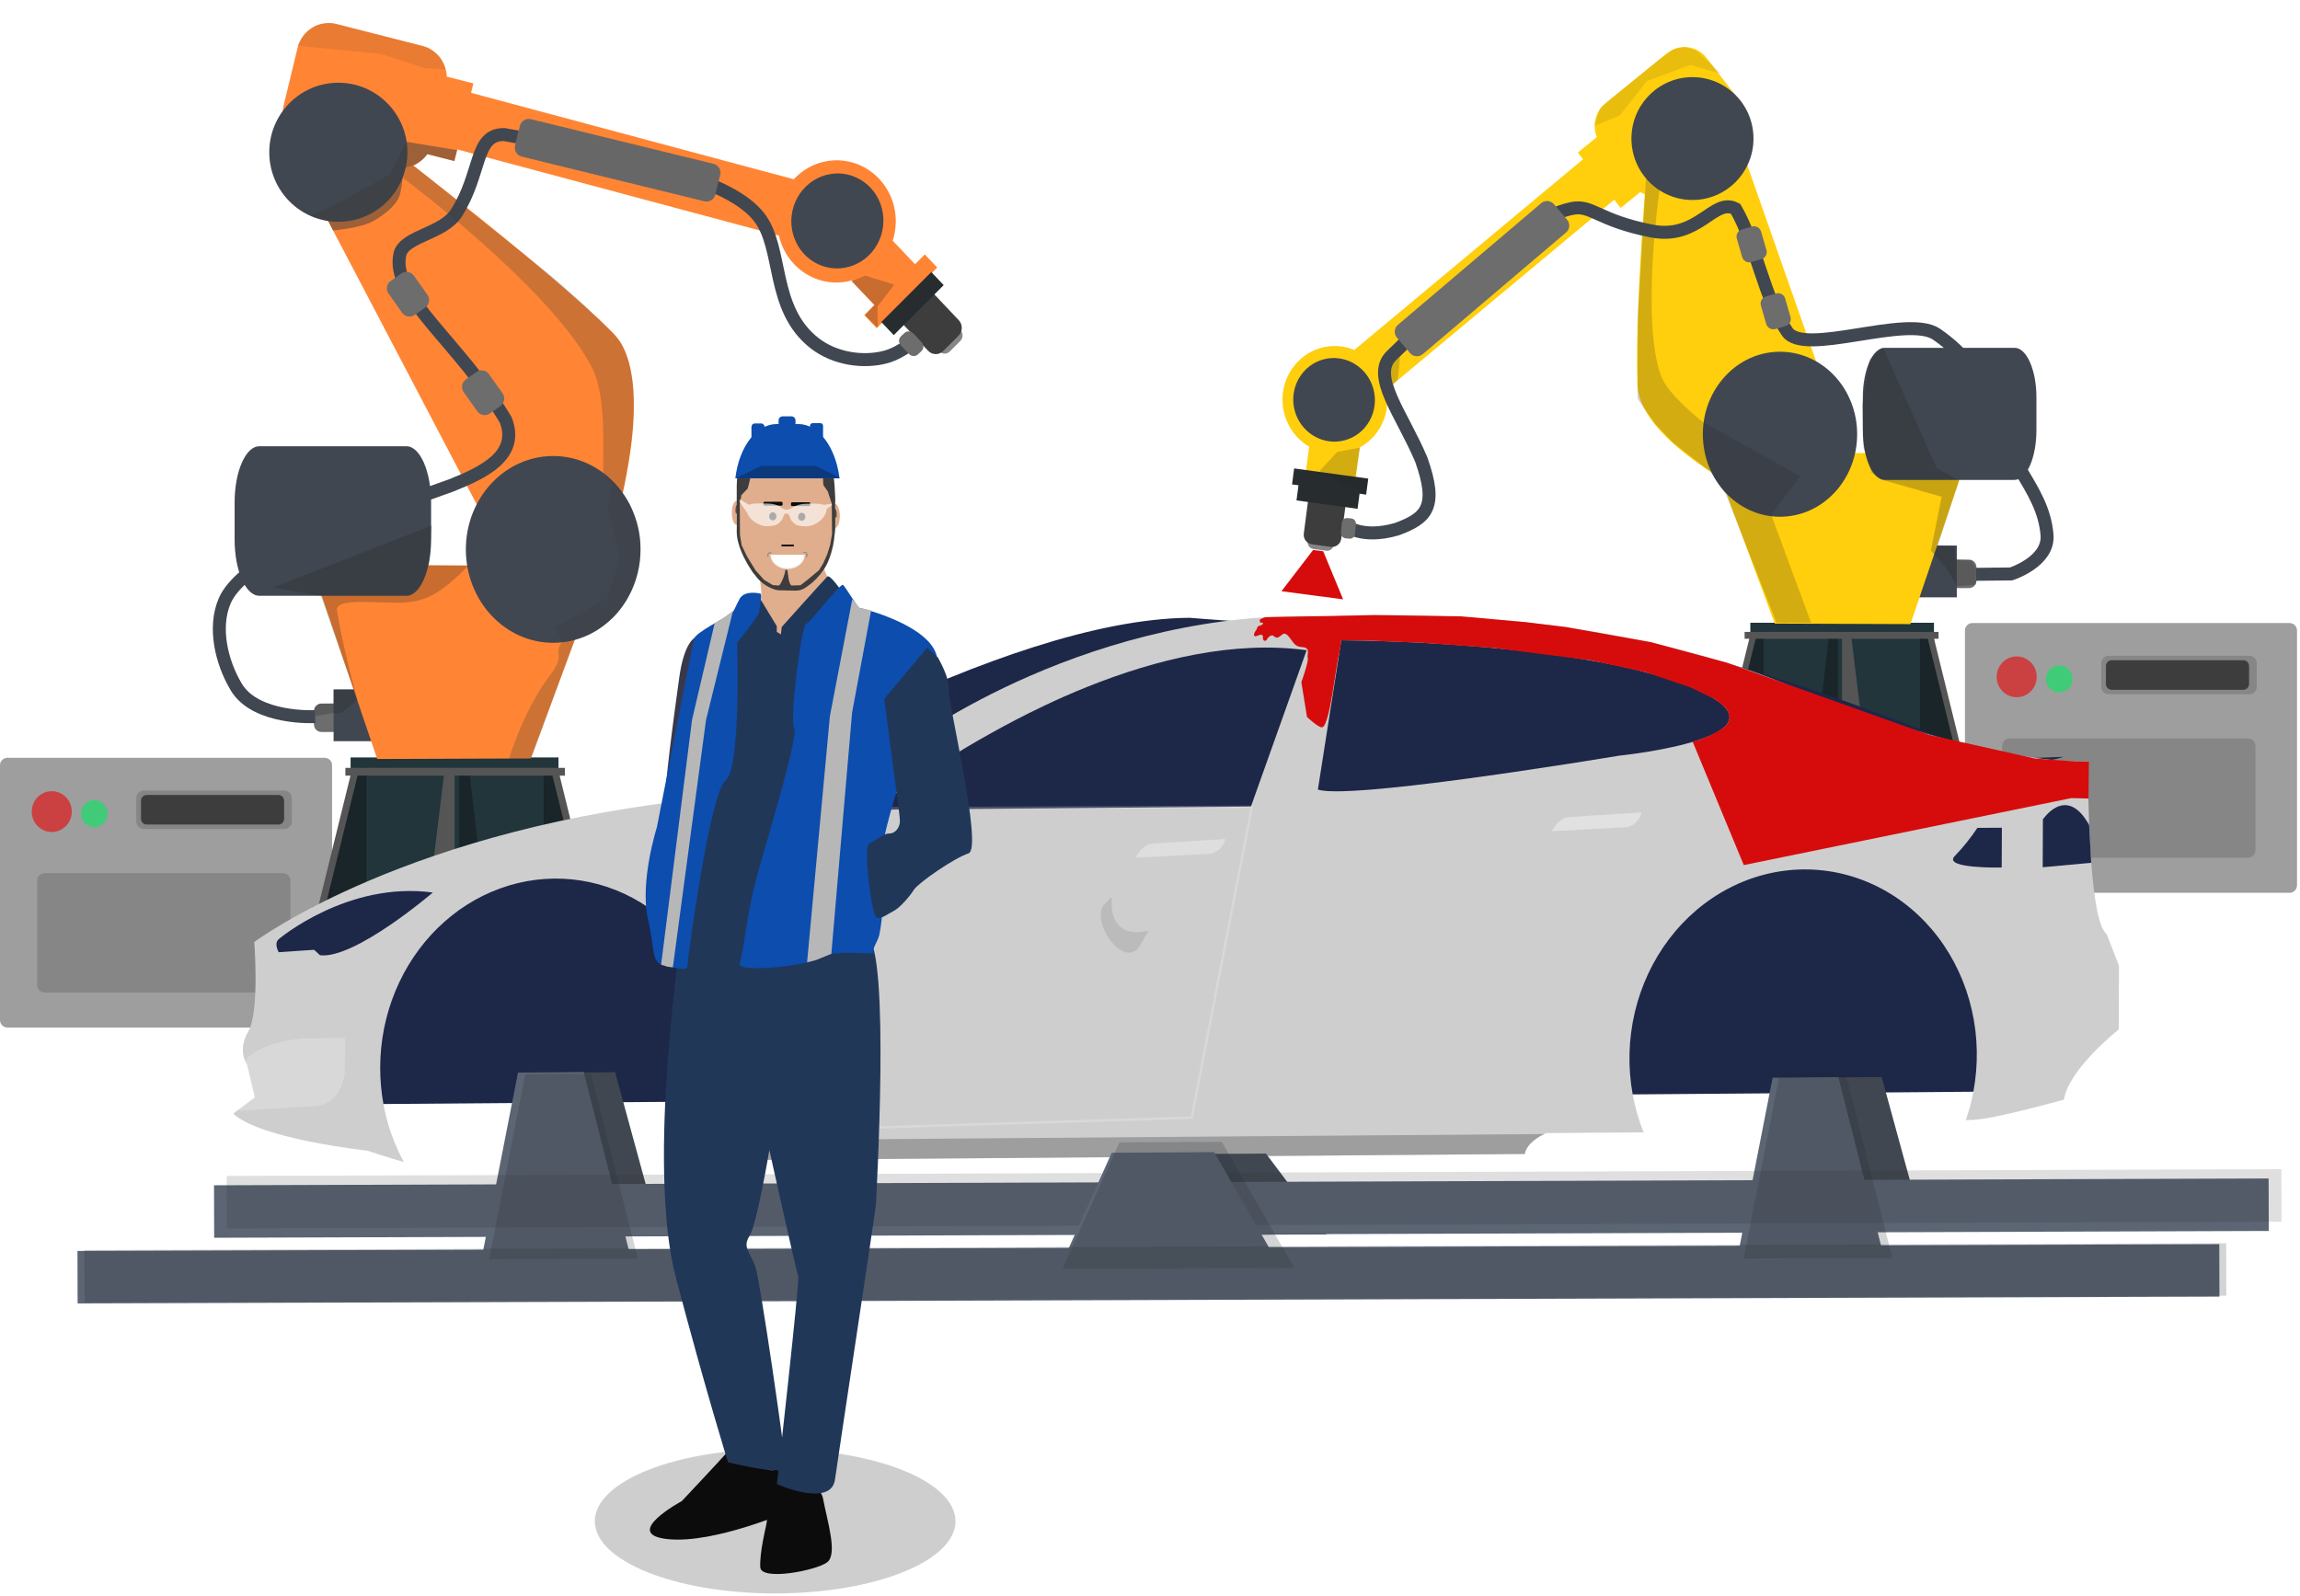 <svg width="670" height="465" viewBox="0 0 670 465" fill="none" xmlns="http://www.w3.org/2000/svg">
<g opacity="0.95" clip-path="url(#clip0)">
<path d="M98.066 204.958H93.634C92.434 204.958 91.461 205.931 91.461 207.131V211.076C91.461 212.276 92.434 213.249 93.634 213.249H98.066C99.266 213.249 100.239 212.276 100.239 211.076V207.131C100.239 205.931 99.266 204.958 98.066 204.958Z" fill="#666666"/>
<path d="M569.138 163.048H573.571C574.771 163.048 575.744 164.021 575.744 165.221V169.166C575.744 170.366 574.771 171.339 573.571 171.339H569.138C567.938 171.339 566.965 170.366 566.965 169.166V165.221C566.965 164.021 567.938 163.048 569.138 163.048Z" fill="#666666"/>
<path d="M557.811 158.945H570.028V174.03H557.811V158.945Z" fill="#373E48"/>
<path d="M666.957 181.516H574.569C573.368 181.516 572.396 182.488 572.396 183.689V257.937C572.396 259.138 573.368 260.11 574.569 260.11H666.957C668.157 260.11 669.13 259.138 669.13 257.937V183.689C669.13 182.488 668.157 181.516 666.957 181.516Z" fill="#999999"/>
<path d="M654.838 215.131H585.397C584.197 215.131 583.224 216.104 583.224 217.304V247.726C583.224 248.926 584.197 249.899 585.397 249.899H654.838C656.038 249.899 657.011 248.926 657.011 247.726V217.304C657.011 216.104 656.038 215.131 654.838 215.131Z" fill="#808080"/>
<path d="M587.472 203.135C590.69 203.135 593.3 200.474 593.3 197.191C593.3 193.908 590.69 191.246 587.472 191.246C584.253 191.246 581.643 193.908 581.643 197.191C581.643 200.474 584.253 203.135 587.472 203.135Z" fill="#C83737"/>
<path d="M655.236 191.055H614.272C613.072 191.055 612.099 192.028 612.099 193.228V200.085C612.099 201.285 613.072 202.258 614.272 202.258H655.236C656.436 202.258 657.409 201.285 657.409 200.085V193.228C657.409 192.028 656.436 191.055 655.236 191.055Z" fill="#808080"/>
<path d="M599.853 201.753C601.994 201.753 603.728 199.983 603.728 197.8C603.728 195.617 601.994 193.847 599.853 193.847C597.712 193.847 595.977 195.617 595.977 197.8C595.977 199.983 597.712 201.753 599.853 201.753Z" fill="#37C871"/>
<path d="M653.486 192.347H615.143C614.22 192.347 613.472 193.095 613.472 194.018V199.292C613.472 200.215 614.22 200.963 615.143 200.963H653.486C654.409 200.963 655.157 200.215 655.157 199.292V194.018C655.157 193.095 654.409 192.347 653.486 192.347Z" fill="#333333"/>
<path d="M94.561 220.774H2.173C0.973 220.774 0 221.747 0 222.947V297.196C0 298.396 0.973 299.369 2.173 299.369H94.561C95.761 299.369 96.734 298.396 96.734 297.196V222.947C96.734 221.747 95.761 220.774 94.561 220.774Z" fill="#999999"/>
<path d="M109.392 200.855H97.176V215.94H109.392V200.855Z" fill="#373E48"/>
<path d="M82.443 254.389H13.001C11.801 254.389 10.828 255.362 10.828 256.562V286.984C10.828 288.184 11.801 289.157 13.001 289.157H82.443C83.643 289.157 84.616 288.184 84.616 286.984V256.562C84.616 255.362 83.643 254.389 82.443 254.389Z" fill="#808080"/>
<path d="M380.955 157.798L381.048 157.076C381.183 156.036 382.134 155.308 383.173 155.45L386.929 155.963C387.968 156.105 388.701 157.063 388.566 158.103L388.472 158.825C388.338 159.865 387.387 160.593 386.348 160.451L382.591 159.938C381.553 159.796 380.82 158.838 380.955 157.798Z" fill="#808080"/>
<path d="M379.802 155.477L381.075 145.645C381.27 144.138 382.649 143.083 384.155 143.288L389.602 144.033C391.108 144.238 392.171 145.627 391.976 147.134L390.703 156.966C390.507 158.474 389.128 159.529 387.622 159.323L382.175 158.579C380.669 158.373 379.607 156.984 379.802 155.477Z" fill="#333333"/>
<path opacity="0.95" d="M509.875 181.429V186.984L501.114 221.274L509.833 221.068V222.308L563.375 222.531V221.31L570.563 221.296L563.375 192.12V181.429L509.875 181.429Z" fill="#0B2228"/>
<path opacity="0.4" d="M535.402 185.341V221.117H528.62L532.76 185.291L535.402 185.341Z" fill="black"/>
<path opacity="0.4" d="M560.985 184.165H559.403V221.786H570.955L560.985 184.165Z" fill="black" stroke="black" stroke-width="0.149"/>
<path opacity="0.4" d="M512.005 184.736H513.586V222.632H502.034L512.005 184.736Z" fill="black" stroke="black" stroke-width="0.149"/>
<path d="M508.211 184.102V186.105H509.573L501.255 219.906H499.8V222.663H573.22V219.906H571.72L563.401 186.105H564.713V184.102H508.211ZM511.393 186.105H536.598V219.906H503.075L511.393 186.105ZM539.363 186.105H561.581L569.9 219.906H543.494L539.363 186.105Z" fill="#4D4D4D"/>
<path d="M498.541 131.992H573.45L556.517 181.826L517.005 181.681L498.541 131.992Z" fill="#FFCC00"/>
<path d="M586.866 101.333H549.004C545.496 101.333 542.652 107.804 542.652 115.787V125.361C542.652 133.344 545.496 139.816 549.004 139.816H586.866C590.374 139.816 593.218 133.344 593.218 125.361V115.787C593.218 107.804 590.374 101.333 586.866 101.333Z" fill="#373E48"/>
<path d="M499.46 20.947L481.29 29.918C481.29 29.918 476.004 86.815 476.984 112.138C477.642 129.077 512.098 145.283 512.098 145.283L547.537 157.977L499.46 20.947Z" fill="#FFCC00"/>
<path d="M518.521 150.551C530.934 150.551 540.996 139.789 540.996 126.512C540.996 113.236 530.934 102.474 518.521 102.474C506.108 102.474 496.046 113.236 496.046 126.512C496.046 139.789 506.108 150.551 518.521 150.551Z" fill="#373E48"/>
<path d="M380.447 137.125L381.583 128.411L396.088 130.405L394.952 139.12L380.447 137.125Z" fill="#FFCC00"/>
<path d="M376.38 141.132L376.987 136.472L398.569 139.44L397.962 144.099L376.38 141.132Z" fill="#1C2224"/>
<path d="M377.678 145.792L378.285 141.132L396.079 143.578L395.471 148.238L377.678 145.792Z" fill="#1C2224"/>
<path d="M379.213 104.295C381.322 102.537 383.853 101.392 386.545 100.981C389.236 100.57 391.989 100.906 394.519 101.956L462.638 45.158L471.853 56.818L403.843 113.525C404.385 116.324 404.176 119.218 403.239 121.896C402.301 124.574 400.671 126.936 398.523 128.727C396.969 130.022 395.181 130.989 393.26 131.572C391.34 132.155 389.325 132.342 387.33 132.124C385.335 131.906 383.399 131.286 381.633 130.299C379.867 129.313 378.305 127.98 377.037 126.375C375.769 124.771 374.82 122.928 374.243 120.95C373.666 118.972 373.472 116.899 373.674 114.848C373.876 112.798 374.47 110.811 375.42 109C376.37 107.189 377.659 105.591 379.213 104.295Z" fill="#FFCC00"/>
<path d="M398.309 123.634C402.119 118.187 400.871 110.571 395.522 106.625C390.173 102.678 382.748 103.895 378.938 109.343C375.128 114.79 376.375 122.406 381.724 126.352C387.073 130.299 394.499 129.082 398.309 123.634Z" fill="#373E48"/>
<path d="M485.556 15.538C489.148 12.617 494.329 13.236 497.172 16.925L506.327 28.802C509.17 32.491 508.568 37.812 504.977 40.732L487.102 55.267C484.347 57.507 480.659 57.662 477.806 55.95L472.093 60.595L459.638 44.436L465.158 39.946C463.788 36.533 464.714 32.484 467.681 30.072L485.556 15.538Z" fill="#FFCC00"/>
<path d="M493.024 58.264C502.842 58.264 510.801 50.252 510.801 40.368C510.801 30.485 502.842 22.474 493.024 22.474C483.205 22.474 475.246 30.485 475.246 40.368C475.246 50.252 483.205 58.264 493.024 58.264Z" fill="#373E48"/>
<path d="M279.789 96.208L279.304 95.697C278.477 94.824 277.118 94.805 276.268 95.654L273.193 98.727C272.343 99.577 272.324 100.973 273.151 101.846L273.636 102.357C274.463 103.23 275.822 103.249 276.672 102.4L279.747 99.327C280.597 98.478 280.616 97.081 279.789 96.208Z" fill="#808080"/>
<path d="M279.29 93.282L271.778 85.352C270.579 84.086 268.608 84.058 267.375 85.29L262.917 89.745C261.684 90.977 261.657 93.001 262.857 94.267L270.369 102.197C271.568 103.463 273.539 103.49 274.771 102.259L279.23 97.803C280.462 96.572 280.489 94.547 279.29 93.282Z" fill="#333333"/>
<path opacity="0.95" d="M162.685 220.677V226.964L172.601 265.779L162.731 265.545V266.949L102.126 267.201V265.82L93.989 265.804L102.126 232.779V220.677L162.685 220.677Z" fill="#0B2228"/>
<path opacity="0.4" d="M133.787 225.105V265.6H141.464L136.778 225.048L133.787 225.105Z" fill="black"/>
<path opacity="0.4" d="M104.831 223.774H106.62V266.358H93.545L104.831 223.774Z" fill="black" stroke="black" stroke-width="0.168"/>
<path opacity="0.4" d="M160.273 224.42H158.484V267.316H171.558L160.273 224.42Z" fill="black" stroke="black" stroke-width="0.169"/>
<path d="M164.568 223.702V225.97H163.026L172.441 264.23H174.088V267.35H90.982V264.23H92.68L102.096 225.97H100.611V223.702H164.568ZM160.964 225.97H132.435V264.23H170.381L160.964 225.97ZM129.305 225.97H104.156L94.74 264.23H124.629L129.305 225.97Z" fill="#4D4D4D"/>
<path d="M175.512 164.718H90.722L109.888 221.126L154.613 220.963L175.512 164.718Z" fill="#FF7F2A"/>
<path d="M75.535 130.014H118.393C122.363 130.014 125.581 137.339 125.581 146.375V157.213C125.581 166.249 122.363 173.574 118.393 173.574H75.535C71.564 173.574 68.345 166.249 68.345 157.213V146.375C68.345 137.339 71.564 130.014 75.535 130.014Z" fill="#373E48"/>
<path d="M86.704 47.47L107.795 38.519C107.795 38.519 158.48 76.933 178.52 96.915C191.923 110.282 179.189 152.355 179.189 152.355L162.829 192.623L86.704 47.47Z" fill="#FF7F2A"/>
<path d="M161.145 187.278C147.095 187.278 135.705 175.096 135.705 160.068C135.705 145.04 147.095 132.858 161.145 132.858C175.195 132.858 186.585 145.04 186.585 160.068C186.585 175.096 175.195 187.278 161.145 187.278Z" fill="#373E48"/>
<path d="M266.687 77.12L259.924 69.993L248.062 81.867L254.825 88.994L266.687 77.12Z" fill="#FF7F2A"/>
<path d="M273.019 77.937L269.403 74.126L251.753 91.794L255.369 95.605L273.019 77.937Z" fill="#FF7F2A"/>
<path d="M274.905 83.07L271.288 79.258L256.736 93.826L260.353 97.637L274.905 83.07Z" fill="#1C2224"/>
<path d="M97.996 6.997C92.963 5.716 87.907 8.847 86.66 14.016L82.644 30.659C81.398 35.829 84.446 41.022 89.479 42.303L114.527 48.676C118.388 49.659 122.26 48.044 124.418 44.907L132.423 46.944L137.887 24.299L130.148 22.33C130.002 18.154 127.2 14.428 123.044 13.37L97.996 6.997Z" fill="#FF7F2A"/>
<path d="M248.065 47.273C245.089 46.476 241.959 46.515 238.998 47.386C236.037 48.258 233.354 49.929 231.226 52.228L135.125 26.487L130.949 42.936L226.896 68.636C227.615 71.781 229.152 74.662 231.339 76.971C233.527 79.279 236.284 80.928 239.315 81.74C241.507 82.327 243.789 82.463 246.034 82.139C248.279 81.815 250.441 81.039 252.397 79.853C254.353 78.668 256.066 77.098 257.436 75.232C258.805 73.365 259.805 71.24 260.38 68.977C260.955 66.714 261.092 64.357 260.785 62.041C260.477 59.726 259.73 57.497 258.587 55.481C257.443 53.466 255.924 51.704 254.119 50.295C252.314 48.887 250.257 47.86 248.065 47.273Z" fill="#FF7F2A"/>
<path d="M237.21 76.391C230.799 72.611 228.609 64.163 232.32 57.523C236.031 50.882 244.238 48.562 250.649 52.342C257.06 56.121 259.249 64.569 255.537 71.209C251.826 77.85 243.621 80.17 237.21 76.391Z" fill="#373E48"/>
<path d="M98.562 64.615C87.449 64.615 78.44 55.547 78.44 44.36C78.44 33.173 87.449 24.104 98.562 24.104C109.676 24.104 118.685 33.173 118.685 44.36C118.685 55.547 109.676 64.615 98.562 64.615Z" fill="#373E48"/>
<path opacity="0.2" d="M517.507 181.383L527.58 181.432L515.982 150.039L524.433 138.739L495.94 122.854C495.94 122.854 485.879 115.094 483.827 109.426C477.931 93.143 483.455 55.204 483.455 55.204L479.489 51.899L477.108 92.196L477.047 116.209L482.212 123.585L487.47 129.054L498.37 137.572L502.763 144.031L517.507 181.383Z" fill="#1A1A1A"/>
<path opacity="0.1" d="M86.615 13.324L110.973 15.722L123.817 19.855L129.882 20.229C129.882 20.229 129.079 17.853 128.337 16.869C127.413 15.644 124.847 13.871 124.847 13.871L97.132 6.706C97.132 6.706 93.882 6.705 92.403 7.285C90.921 7.867 88.529 10.084 88.529 10.084L86.615 13.324Z" fill="#1A1A1A"/>
<path opacity="0.25" d="M548.239 139.771L565.631 144.73L562.472 160.372L567.451 166.218L570.036 170.764L575.598 170.327L575.537 165.441L574.226 163.268L569.578 162.908V159.173L564.512 158.818L570.68 139.985L564.181 136.371L548.504 101.199L544.683 104.701L542.449 118.11L542.851 130.487L545.218 137.737L548.239 139.771Z" fill="#1A1A1A"/>
<path opacity="0.2" d="M384.39 137.251L389.532 131.665L396.178 130.396L394.821 138.858L398.607 139.67L397.706 144.097L384.39 137.251Z" fill="#1A1A1A"/>
<path opacity="0.2" d="M407.815 104.016L407.169 110.66L405.842 111.964L405.063 109.186L405.409 105.798L407.815 104.016Z" fill="#1A1A1A"/>
<path opacity="0.1" d="M501.714 21.638L494.048 14.679L490.737 13.658L487.678 14.293L483.123 17.479L469.559 28.526L466.096 31.552L464.478 36.653L471.835 33.67L479.736 23.627L492.378 18.929L501.714 21.638Z" fill="#1A1A1A"/>
<path d="M225.804 464.229C254.817 464.229 278.337 454.813 278.337 443.197C278.337 431.581 254.817 422.164 225.804 422.164C196.792 422.164 173.272 431.581 173.272 443.197C173.272 454.813 196.792 464.229 225.804 464.229Z" fill="#CCCCCC"/>
<path opacity="0.1" d="M399.288 358.16L399.05 358.201C399.05 358.201 406.5 354.831 399.288 358.16Z" fill="black"/>
<path opacity="0.1" d="M467.951 384.543L468.098 385.647C467.961 385.3 467.911 384.922 467.951 384.543Z" fill="black"/>
<path d="M205.072 233.763C205.072 233.763 290.908 180.388 346.555 179.989C346.555 179.989 369.98 182.03 404.262 183.121C426.377 183.824 452.679 180.894 481.231 187.598C554.041 204.696 580.879 227.35 601.106 220.497L516.22 223.589L205.072 233.763Z" fill="#121C3F"/>
<path d="M114.095 263.377L197.649 238.824L591.539 246.93L591.311 317.937L100.411 321.732L114.095 263.377Z" fill="#121C3F"/>
<path d="M617.269 281.339L617.205 299.93C617.205 299.93 602.594 311.431 601.241 320.359C601.241 320.359 580.352 326.23 574.394 326.276C573.852 326.281 573.261 326.285 572.643 326.356C573.583 323.658 574.32 320.885 574.847 318.064C576.334 310.148 576.175 301.994 574.383 294.189C572.592 286.384 569.212 279.123 564.486 272.929C559.76 266.735 553.806 261.761 547.054 258.367C540.301 254.973 532.917 253.242 525.435 253.3C517.953 253.358 510.559 255.202 503.784 258.701C497.009 262.2 491.022 267.266 486.257 273.534C481.491 279.801 478.064 287.115 476.222 294.948C474.38 302.781 474.17 310.938 475.606 318.831C476.297 322.636 477.364 326.347 478.791 329.899L450.493 330.118C450.493 330.118 450.228 330.216 449.805 330.419C448.285 331.17 444.703 333.15 444.178 336.223L209.664 338.036L204.859 338.028C205.886 336.173 206.809 334.255 207.623 332.283C209.141 328.63 210.273 324.809 210.996 320.891C212.416 313.409 212.367 305.707 210.854 298.28C209.341 290.853 206.397 283.867 202.211 277.771C198.025 271.676 192.69 266.607 186.551 262.89C180.412 259.174 173.604 256.893 166.566 256.195C159.529 255.497 152.417 256.396 145.691 258.836C138.965 261.275 132.774 265.201 127.515 270.359C122.257 275.517 118.049 281.794 115.162 288.784C112.275 295.774 110.773 303.323 110.754 310.944C110.742 314.536 111.057 318.118 111.694 321.637C112.781 327.595 114.791 333.303 117.639 338.525C114.292 337.671 106.989 335.228 106.989 335.228C106.989 335.228 75.869 331.904 67.943 324.437L69.147 323.533L74.252 319.745L71.964 310.149C71.685 309.746 71.455 309.305 71.281 308.838C70.668 307.238 70.135 304.262 72.33 300.503C75.657 294.769 74.069 274.445 74.069 274.445C74.069 274.445 119.223 240.561 208.019 232.376C208.019 232.376 210.135 234.134 214.513 234.47C217.477 234.706 221.481 234.283 226.575 232.232C226.575 232.232 233.847 235.74 265.069 216.236C265.069 216.236 318.199 176.573 387.751 179.615C387.751 179.615 459.313 174.417 520.178 199.296C546.409 210.008 566.373 215.673 580.608 218.64C593.752 221.385 602.01 221.846 605.792 221.861L605.875 221.86C607.11 221.851 607.844 221.845 608.106 221.843L608.219 221.842C608.219 221.842 608.219 230.339 608.578 240.371V240.423C608.718 243.912 608.914 247.586 609.189 251.155V251.377C609.954 261.317 611.297 270.343 613.674 272.115L617.269 281.339Z" fill="#CCCCCC"/>
<path d="M81.235 273.577C81.235 273.577 101.245 256.651 126.078 260.031C126.078 260.031 103.41 279.477 93.226 278.306L91.494 276.715L81.195 277.416C81.195 277.416 79.666 274.839 81.252 273.577L81.235 273.577Z" fill="#121C3F"/>
<path opacity="0.2" d="M100.515 302.446L100.451 312.347C100.451 312.347 99.734 321.811 91.804 322.227L69.147 323.608L74.245 319.819L71.955 310.224C71.675 309.824 71.446 309.386 71.273 308.92C73.34 306.863 78.204 303.379 88.078 302.564L100.515 302.446Z" fill="white"/>
<path opacity="0.5" d="M330.729 249.885C330.729 249.885 332.734 245.855 335.96 245.741L356.916 244.418C356.916 244.418 356.576 247.541 352.845 248.731L330.729 249.885Z" fill="#ECECEC"/>
<path opacity="0.5" d="M451.987 242.167C451.987 242.167 453.991 238.136 457.217 238.022L478.173 236.67C478.173 236.67 477.833 239.793 474.102 240.983L451.987 242.167Z" fill="#F2F2F2"/>
<path d="M380.628 189.437L364.406 234.981L306.438 235.496L291.512 235.612L278.531 235.712L267.306 235.799L254.593 235.897C254.593 235.897 262.357 229.714 274.855 221.816C278.983 219.196 283.666 216.394 288.749 213.574C293.425 210.965 298.458 208.323 303.745 205.812C307.87 203.828 312.215 201.916 316.656 200.129C336.789 192.054 359.404 186.562 380.628 189.437V189.437Z" fill="#121C3F"/>
<path d="M471.602 220.164C471.602 220.164 447.37 224.218 424.246 227.259C415.407 228.422 406.734 229.435 399.633 230.015L398.645 230.097C395.899 230.31 393.351 230.456 391.188 230.517C387.756 230.61 385.189 230.467 383.906 230.033L390.725 186.536C390.725 186.536 398.964 186.568 411.146 187.118L413.809 187.252C416.342 187.388 419.011 187.545 421.798 187.73C425.779 187.996 429.973 188.318 434.296 188.714C455.172 190.615 478.818 194.137 493.776 200.692C525.604 214.658 471.602 220.164 471.602 220.164V220.164Z" fill="#121C3F"/>
<path d="M583.155 241.153L583.099 252.748C583.099 252.748 565.709 253.149 569.449 249.378C571.869 246.875 574.068 244.134 576.017 241.193L583.155 241.153Z" fill="#121C3F"/>
<path d="M609.176 251.364L595.051 252.663L595.107 238.724C595.107 238.724 601.681 228.771 608.188 239.695L608.562 240.335L609.176 251.364Z" fill="#121C3F"/>
<path opacity="0.2" d="M242.102 328.902L347.151 325.612L364.686 235.046L254.978 235.487L242.102 328.902Z" stroke="white" stroke-width="0.713" stroke-miterlimit="10"/>
<path opacity="0.5" d="M449.816 330.389C448.297 331.14 444.714 333.12 444.19 336.193L209.668 338.006L204.862 337.998C205.89 336.144 206.813 334.225 207.627 332.253L449.816 330.389Z" fill="#666666"/>
<path opacity="0.1" d="M334.609 271.16C333.881 272.27 333.214 273.426 332.614 274.621C328.122 283.818 317.791 269.005 321.398 263.83L323.883 261.319C322.939 273.143 331.875 271.817 334.609 271.16Z" fill="black"/>
<path opacity="0.1" d="M351.697 291.881L351.459 291.883C351.459 291.883 359.362 289.53 351.697 291.881Z" fill="black"/>
<path opacity="0.1" d="M416.826 334.201V335.458C416.735 335.046 416.735 334.615 416.826 334.201Z" fill="black"/>
<path d="M646.487 362.48L22.565 364.452L22.611 379.742L646.533 377.77L646.487 362.48Z" fill="#535D6C"/>
<path d="M162.687 312.516L179.182 312.376L190.935 355.363L153.597 355.481L162.687 312.516Z" fill="#373E48"/>
<path d="M531.642 313.922L548.137 313.782L559.891 356.768L522.553 356.886L531.642 313.922Z" fill="#373E48"/>
<path d="M343.803 336.219L368.793 336.092L386.476 359.649L329.906 359.828L343.803 336.219Z" fill="#373E48"/>
<path d="M660.859 343.338L62.345 345.32L62.389 360.61L660.902 358.628L660.859 343.338Z" fill="#535D6C"/>
<path d="M516.375 313.982L535.519 313.812L549.171 367.682L505.837 367.819L516.375 313.982Z" fill="#535D6C"/>
<path d="M150.894 312.479L170.037 312.31L183.69 366.179L140.356 366.316L150.894 312.479Z" fill="#535D6C"/>
<path opacity="0.15" d="M664.568 340.619L66.055 342.601L66.098 357.891L664.611 355.909L664.568 340.619Z" fill="#1C1F24"/>
<path d="M323.852 335.837L353.686 335.668L374.822 372.404L307.289 372.618L323.852 335.837Z" fill="#535D6C"/>
<path opacity="0.2" d="M153.012 312.988L172.155 312.818L185.808 366.688L142.475 366.825L153.012 312.988Z" fill="#1C1F24"/>
<path opacity="0.2" d="M648.506 362.205L24.585 364.177L24.631 379.467L648.551 377.495L648.506 362.205Z" fill="#1C1F24"/>
<path opacity="0.2" d="M326.08 332.821L355.914 332.652L377.05 369.388L309.517 369.602L326.08 332.821Z" fill="#1C1F24"/>
<path opacity="0.2" d="M518.467 312.812L537.611 312.643L551.264 366.512L507.93 366.649L518.467 312.812Z" fill="#1C1F24"/>
<path d="M366.954 180.716C367.007 182.112 368.061 180.87 367.869 181.716C367.744 182.264 366.68 182.162 366.346 182.647C366.153 182.927 366.142 183.325 365.865 183.661C365.514 184.092 365.166 184.763 365.34 185.146C365.662 185.855 366.786 184.731 367.536 184.943C368.293 185.159 367.444 186.498 368.42 186.693C369.189 186.847 369.01 185.511 370.459 185.113C370.918 184.987 371.394 185.832 371.955 185.775C372.993 185.67 373.41 184.551 374.192 184.623C375.331 184.727 376.151 186.745 377.252 187.769C378.534 188.961 380.072 188.115 380.821 189.148C381.316 189.83 380.731 190.871 380.954 191.673C381.256 192.755 379.093 198.75 379.093 198.75L380.73 208.86C380.73 208.86 384.146 212.137 385.182 211.887C387.422 211.347 389.159 193.619 390.238 189.796L390.72 186.528L399.707 186.668L414.82 187.3L435.459 188.796L463.365 192.374L479.452 195.853L492.46 200.266L499.726 203.772L502.338 205.903C502.338 205.903 503.195 206.856 503.419 207.442C503.695 208.166 503.868 208.997 503.695 209.753C503.529 210.48 502.998 211.096 502.483 211.637C502.004 212.14 500.789 212.85 500.789 212.85L498.36 214.187L495.118 215.524L493.062 216.054L507.972 252.035L603.394 232.518L608.387 232.647L608.497 221.902L604.592 221.835L592.87 221.002L562.026 214.107L502.926 193.027L480.949 187.082L456.107 182.667L444.375 181.243L436.034 180.499L425.73 179.571L400.524 179.2L368.606 179.814C368.606 179.814 366.94 180.28 366.957 180.716L366.954 180.716Z" fill="#D40000"/>
<path d="M382.518 160.229L373.293 172.248L391.26 174.618L385.456 160.599L382.518 160.229Z" fill="#D40000"/>
<path opacity="0.25" d="M91.645 206.16L93.072 205.046L97.135 204.954L97.2 200.891L102.956 200.824L93.523 173.634L79.466 171.2L125.871 153.065L124.947 164.647L136.34 164.86C136.34 164.86 131.976 169.565 127.825 172.246C126.315 173.22 123.089 175.426 116.804 175.596C109.94 175.781 97.577 174.082 98.162 177.818C99.889 188.838 104.122 203.81 104.122 203.81L99.513 207.675L97.048 207.721L91.558 208.705L91.645 206.16Z" fill="#1A1A1A"/>
<path d="M91.776 208.784C91.776 208.784 74.533 209.703 68.837 200.173C64.5 192.916 62.118 182.8 65.463 175.035C69.975 164.557 93.239 155.039 93.239 155.039L131.389 141.441C140.966 137.622 151.341 132.62 147.308 122.316C133.63 99.339 113.523 86.246 116.545 73.828C118.166 68.67 129.077 68.131 132.958 62.041C140.397 50.365 138.138 39.093 146.877 39.2C187.916 46.516 212.789 52.764 221.04 63.154C228.283 72.274 224.343 89.848 237.259 99.96C243.284 104.677 251.714 105.729 258.067 103.985C262.82 102.681 267.267 98.622 267.267 98.622" stroke="#373E48" stroke-width="3.78"/>
<path d="M220.504 163.162C220.504 163.162 222.911 175.92 221.226 176.882C219.865 177.738 218.577 178.704 217.375 179.771L221.708 185.789L232.058 187.955L241.928 178.808V169.661C241.928 169.661 239.039 165.087 239.52 162.199C240.002 159.31 220.504 163.162 220.504 163.162Z" fill="#DEAA87"/>
<path d="M203.895 185.067L202.45 185.789C202.45 185.789 199.321 186.992 197.877 197.343C196.432 207.694 193.062 232.487 194.025 233.209C194.988 233.932 194.507 238.746 194.507 238.746L201.728 200.954L203.895 185.067Z" fill="#2F2E41"/>
<path d="M215.689 428.91L216.893 417.115H225.559L230.614 428.188L220.744 431.558L215.689 428.91Z" fill="#FBBEBE"/>
<path d="M220.985 426.503C220.985 426.503 213.042 421.688 211.598 423.373C210.153 425.058 198.599 437.335 198.599 437.335C198.599 437.335 180.786 446.963 194.507 448.408C208.227 449.852 230.614 439.983 230.614 439.983C230.614 439.983 231.817 426.984 230.855 426.743C229.892 426.503 225.799 428.91 223.874 428.188C222.81 427.82 221.829 427.247 220.985 426.503Z" fill="black"/>
<path d="M225.559 435.891L228.447 425.781L238.557 428.91V438.779L225.559 435.891Z" fill="#FBBEBE"/>
<path d="M225.318 432.28C225.318 432.28 238.558 430.113 239.761 436.613C240.965 443.112 244.094 452.741 240.965 455.148C237.836 457.555 221.708 460.684 221.467 456.592C221.226 452.5 223.152 444.556 223.152 444.556C223.152 444.556 224.356 438.298 223.633 436.613C222.911 434.928 225.318 432.28 225.318 432.28Z" fill="black"/>
<path d="M198.875 269.736C198.875 269.736 188.008 338.642 196.914 372.342C205.82 406.042 212.079 426.021 212.079 426.021C212.079 426.021 228.853 430.235 228.853 427.346C228.853 424.458 221.467 373.064 220.022 368.972C218.578 364.88 216.171 363.436 218.338 360.066C220.504 356.696 224.115 335.031 224.115 335.031C224.115 335.031 232.058 370.898 232.54 371.861C233.021 372.823 226.318 432.398 226.318 432.398C226.318 432.398 242.309 439.478 243.269 430.835C243.51 428.669 255.167 351.881 255.167 350.918C255.167 349.956 259.5 276.297 252.519 272.686C245.538 269.076 198.875 269.736 198.875 269.736Z" fill="#162D50"/>
<path d="M226.281 184.104V182.419L221.467 174.475C221.467 174.475 216.652 174.957 215.93 177.123C215.208 179.289 207.024 196.621 207.024 196.621L198.358 274.372C198.358 274.372 222.189 280.149 225.799 276.056C229.41 271.964 243.131 182.9 243.131 182.9L245.057 172.068C245.057 172.068 241.75 167.254 240.996 167.976C240.242 168.698 227.725 182.659 227.725 182.659L227.485 184.826L226.281 184.104Z" fill="#162D50"/>
<path d="M221.347 172.911C221.347 172.911 216.893 171.827 215.449 174.475C214.005 177.123 214.005 178.086 212.56 179.049C211.116 180.012 202.691 184.344 202.21 186.029C201.728 187.714 191.378 240.912 191.378 240.912C191.378 240.912 186.323 256.799 188.73 267.632C191.137 278.464 189.452 280.63 194.507 281.593C199.562 282.556 200.284 282.556 200.284 281.112C200.284 279.667 206.783 230.802 211.357 227.432C215.93 224.062 214.727 187.233 214.727 187.233C214.727 187.233 221.226 179.289 221.226 178.086C221.226 176.882 222.31 172.82 221.347 172.911Z" fill="#0044AA"/>
<path d="M234.947 181.697C235.618 181.809 244.816 169.902 245.538 170.383C246.26 170.865 249.871 177.123 250.353 177.123C250.834 177.123 271.295 182.178 272.98 191.566C274.665 200.954 261.185 230.802 261.185 230.802C261.185 230.802 255.408 247.893 256.611 255.355C257.428 261.038 257.265 266.818 256.13 272.446C255.648 274.372 253.963 276.538 254.445 277.501C254.926 278.464 243.853 276.297 239.28 278.945C234.706 281.593 214.246 283.519 215.449 280.63C216.653 277.742 217.375 266.428 220.745 254.392C224.115 242.357 232.781 213.952 231.336 212.027C229.892 210.101 233.503 181.456 234.947 181.697Z" fill="#0044AA"/>
<path d="M270.091 188.677L273.22 191.566C273.22 191.566 276.831 197.824 276.35 200.713C275.868 203.602 286.46 247.171 282.127 248.615C277.794 250.059 267.443 257.281 266.24 259.207C265.036 261.132 262.148 264.502 260.222 265.465C258.296 266.428 256.37 268.113 255.167 267.15C253.963 266.187 251.315 246.449 253.241 245.727C255.167 245.004 257.092 242.838 259.018 242.838C260.944 242.838 262.147 240.912 262.147 239.227C262.147 237.542 260.703 227.432 260.703 227.432L257.574 203.602L270.091 188.677Z" fill="#162D50"/>
<path d="M231.838 126.667C238.093 126.668 243.057 134.636 243.128 144.51L243.144 146.795C243.162 146.795 243.18 146.795 243.198 146.795C243.389 146.795 243.577 146.886 243.753 147.064C243.929 147.241 244.089 147.5 244.224 147.828C244.358 148.155 244.465 148.544 244.538 148.972C244.611 149.399 244.649 149.858 244.649 150.321C244.649 150.784 244.611 151.243 244.538 151.671C244.465 152.098 244.358 152.487 244.224 152.815C244.089 153.142 243.929 153.402 243.753 153.579C243.577 153.756 243.389 153.847 243.198 153.847C243.254 163.704 237.64 171.77 231.393 171.77H226.898C220.865 171.77 215.232 162.43 214.835 152.907C214.768 152.93 214.699 152.942 214.631 152.942C214.441 152.942 214.252 152.851 214.076 152.674C213.9 152.497 213.74 152.237 213.605 151.91C213.471 151.582 213.364 151.193 213.291 150.766C213.218 150.338 213.18 149.879 213.18 149.416C213.18 148.953 213.218 148.495 213.291 148.067C213.364 147.639 213.471 147.25 213.605 146.923C213.74 146.595 213.9 146.336 214.076 146.159C214.252 145.981 214.441 145.89 214.631 145.89C214.69 145.89 214.75 145.899 214.808 145.917L214.808 144.513C214.797 134.638 219.843 126.67 226.098 126.67H231.841L231.838 126.667Z" fill="#DEAA87"/>
<path opacity="0.6" d="M214.46 149.656C214.287 149.64 214.193 149.055 214.251 148.35C214.309 147.645 214.496 147.087 214.669 147.104C214.842 147.12 214.936 147.705 214.878 148.41C214.82 149.115 214.633 149.673 214.46 149.656Z" fill="black"/>
<path opacity="0.6" d="M243.534 150.831C243.707 150.814 243.8 150.229 243.743 149.525C243.685 148.82 243.498 148.262 243.325 148.278C243.152 148.295 243.058 148.879 243.116 149.584C243.174 150.289 243.361 150.847 243.534 150.831Z" fill="black"/>
<path d="M228.828 125.095C236.703 125.095 242.65 132.421 243.115 141.49L243.316 145.389C243.214 147.95 243.327 147.921 243.327 150.101C243.327 152.281 243.327 152.328 243.286 154.26L242.909 157.424C242.686 159.292 241.829 162.543 240.699 164.678C239.743 166.485 238.433 168.109 236.635 169.723C234.15 171.707 233.433 172.117 231.264 172.07L226.803 171.971C225.277 171.882 222.329 170.495 220.618 168.38C218.817 166.157 219.416 166.925 218.414 165.376C216.974 163.147 214.614 158.775 214.614 154.919V154.662C214.663 152.076 214.645 152.08 214.645 149.975C214.645 147.87 214.645 147.869 214.614 146.03V141.489C214.614 132.407 220.953 125.094 228.828 125.094L228.828 125.095ZM231.129 135.014L226.546 135.274L220.758 135.166L218.802 136.859L218.507 139.566L217.836 142.291L215.953 144.275L215.497 147.099L215.56 155.865L216.052 158.858L217.577 162.048L220.113 166.18L222.566 168.915L225.104 170.457L226.879 170.596C227.461 170.366 228.726 167.359 228.761 166.036L229.345 166.019C229.57 166.795 229.585 169.813 230.55 170.591L233.19 170.502L235.165 168.978L238.545 166.157L239.798 164.148L241.006 161.399L241.841 158.715L242.388 155.542L242.304 146.785L241.15 143.204L239.884 141.382C239.73 140.354 239.78 139.666 239.756 138.9C239.741 138.42 239.723 137.357 239.55 136.873C239.404 136.464 239.022 136.43 239.022 136.43C238.586 136.243 238.7 136.018 238.24 135.849C237.979 135.754 237.72 135.67 237.459 135.596C235.581 135.063 233.651 135.046 231.128 135.014L231.129 135.014Z" fill="#333333"/>
<path d="M233.551 151.741C232.972 151.741 232.502 151.215 232.502 150.566C232.502 149.916 232.972 149.39 233.551 149.39C234.131 149.39 234.6 149.916 234.6 150.566C234.6 151.215 234.131 151.741 233.551 151.741Z" fill="black"/>
<path d="M225.119 151.606C224.54 151.606 224.07 151.079 224.07 150.43C224.07 149.781 224.54 149.254 225.119 149.254C225.699 149.254 226.168 149.781 226.168 150.43C226.168 151.079 225.699 151.606 225.119 151.606Z" fill="black"/>
<path d="M227.777 158.658H231.129C231.21 158.658 231.276 158.724 231.276 158.805V159.034C231.276 159.115 231.21 159.181 231.129 159.181H227.777C227.696 159.181 227.63 159.115 227.63 159.034V158.805C227.63 158.724 227.696 158.658 227.777 158.658Z" fill="black"/>
<path d="M230.73 146.324H235.694C235.866 146.324 236.005 146.463 236.005 146.634V147.118C236.005 147.29 235.866 147.429 235.694 147.429H230.73C230.558 147.429 230.419 147.29 230.419 147.118V146.634C230.419 146.463 230.558 146.324 230.73 146.324Z" fill="black"/>
<path d="M222.709 146.189H227.656C227.832 146.189 227.975 146.332 227.975 146.509V147.006C227.975 147.182 227.832 147.325 227.656 147.325H222.709C222.533 147.325 222.39 147.182 222.39 147.006V146.509C222.39 146.332 222.533 146.189 222.709 146.189Z" fill="black"/>
<path d="M234.437 161.6C234.435 162.705 233.907 163.764 232.969 164.544C232.031 165.325 230.76 165.764 229.435 165.764C228.109 165.764 226.838 165.325 225.901 164.544C224.963 163.764 224.435 162.705 224.433 161.6H234.437Z" fill="#F2F2F2"/>
<path d="M234.091 161.71C234.09 162.688 233.592 163.625 232.708 164.316C231.825 165.006 230.627 165.394 229.378 165.394C228.129 165.394 226.931 165.006 226.047 164.316C225.163 163.625 224.666 162.688 224.664 161.71H234.091Z" fill="white"/>
<path d="M234.011 161.064C233.968 161.04 233.999 160.934 234.011 160.919C234.228 160.637 234.667 160.767 234.987 161.041C235.349 161.351 235.277 161.812 235.088 162.195C235.075 162.224 234.837 162.581 234.76 162.423C234.725 162.35 234.913 161.806 234.917 161.763C234.947 161.404 234.97 161.556 234.824 161.231C234.56 161.043 234.414 161.019 234.129 161.063L234.011 161.064Z" fill="#808080"/>
<path d="M224.749 161.163C224.791 161.139 224.784 161.038 224.772 161.023C224.554 160.741 224.138 160.829 223.818 161.103C223.455 161.413 223.45 161.804 223.64 162.188C223.652 162.216 223.851 162.337 223.874 162.319C223.936 162.271 223.824 161.972 223.817 161.93C223.748 161.565 223.749 161.569 224.021 161.335C224.267 161.125 224.347 161.131 224.631 161.175L224.749 161.163Z" fill="#808080"/>
<path d="M232.509 123.54L232.509 123.54C238.543 123.54 243.468 130.345 244.551 139.356H214.206C215.246 130.344 220.236 123.54 226.27 123.54H232.509Z" fill="#0044AA"/>
<path d="M227.985 121.304H230.552C231.206 121.304 231.736 121.834 231.736 122.487V124.08C231.736 124.733 231.206 125.263 230.552 125.263H227.985C227.331 125.263 226.801 124.733 226.801 124.08V122.487C226.801 121.834 227.331 121.304 227.985 121.304Z" fill="#0044AA"/>
<path d="M219.885 123.362H221.728C222.269 123.362 222.708 123.8 222.708 124.341V129.329C222.708 129.87 222.269 130.309 221.728 130.309H219.885C219.344 130.309 218.905 129.87 218.905 129.329V124.341C218.905 123.8 219.344 123.362 219.885 123.362Z" fill="#0044AA"/>
<path d="M236.711 123.281H239.011C239.426 123.281 239.762 123.618 239.762 124.033V129.476C239.762 129.891 239.426 130.228 239.011 130.228H236.711C236.296 130.228 235.96 129.891 235.96 129.476V124.033C235.96 123.618 236.296 123.281 236.711 123.281Z" fill="#0044AA"/>
<path opacity="0.61" d="M244.765 139.258L237.621 135.724H221.782L214.379 139.301L244.765 139.258Z" fill="#002255"/>
<path opacity="0.65" d="M215.439 145.444L218.189 147.061H218.199C218.874 146.737 219.927 146.677 221.119 146.678C221.802 146.679 222.53 146.699 223.255 146.699C225.171 146.699 226.765 147.12 227.629 147.943C227.629 147.943 228.35 148.37 228.744 148.465C228.938 148.512 229.143 148.514 229.34 148.484C229.743 148.421 230.503 148.077 230.503 148.077C231.803 147.19 233.422 146.771 234.942 146.757C235.668 146.757 236.396 146.737 237.079 146.736C238.247 146.735 239.283 146.792 239.959 147.099L242.294 146.757L242.311 147.179L240.774 148.35C240.747 150.21 238.857 152.443 236.057 153.194C234.952 153.491 233.438 153.308 232.567 153.113C231.674 152.911 231.006 152.236 230.521 151.612C230.341 151.381 230.16 150.921 230.035 150.479C229.921 150.08 229.716 149.847 229.441 149.698C229.238 149.588 228.968 149.566 228.762 149.671C228.502 149.805 228.365 150.021 228.224 150.421C228.113 150.735 227.807 151.387 227.676 151.555C227.191 152.179 226.523 152.854 225.63 153.055C224.759 153.251 223.245 153.434 222.14 153.137C219.829 152.517 218.139 150.888 217.602 149.292L215.45 146.317L215.439 145.444Z" fill="white"/>
<path opacity="0.999" d="M248.273 174.567L250.431 177.12L253.769 177.819L248.22 207.577L242.176 277.887L237.741 279.693L235.104 280.375L241.746 208.668L248.273 174.567Z" fill="#B3B3B3"/>
<path opacity="0.999" d="M208.194 181.539L209.918 180.601L213.522 177.971L205.669 209.755L196.006 281.828L194.433 281.641L192.583 281.048L201.592 209.715L208.194 181.539Z" fill="#B3B3B3"/>
<path opacity="0.25" d="M117.388 51.846C117.388 51.846 160.517 83.96 172.405 107.017C176.856 115.649 175.488 131.819 175.725 137.434C175.77 138.502 178.249 141.199 178.249 141.199L177.096 148.266L180.569 162.532L177.056 174.189L161.722 182.716L163.945 187.002C163.945 187.002 162.367 187.802 162.708 190.76C163.071 193.918 160.025 196.62 157.895 200.007C151.329 210.447 148.268 221.043 148.268 221.043L154.702 221.101L167.411 186.398L172.522 184.385C172.522 184.385 177.266 181.45 179.141 179.43C181.234 177.176 182.888 174.475 184.11 171.652C185.373 168.733 186.162 165.663 186.454 162.404C186.693 159.762 186.591 156.884 186.015 154.295C185.429 151.664 183.321 146.67 183.321 146.67L181.409 143.764C181.409 143.764 183.029 135.353 183.605 131.112C184.023 128.033 184.399 124.939 184.518 121.834C184.65 118.382 184.635 114.91 184.295 111.472C184.11 109.58 183.301 105.856 183.301 105.856C183.301 105.856 182.003 101.163 180.382 99.237C174.401 92.129 160.681 80.504 160.681 80.504L120.356 48.128L118.288 48.745L117.388 51.846Z" fill="#333333"/>
<path opacity="0.5" d="M118.111 48.842L120.874 48C120.874 48 122.219 47.189 122.829 46.699C124.062 45.708 124.496 44.892 124.496 44.892L132.274 46.895L133.121 43.73L118.356 41.31L113.573 50.801L97.896 59.477L90.519 62.797L95.622 64.407L97.026 67.14C97.026 67.14 105.334 66.415 108.817 64.374C111.13 63.019 114.294 60.855 115.887 58.15C116.98 56.294 117.27 51.838 117.27 51.838L118.111 48.842Z" fill="#333333"/>
<path opacity="0.25" d="M248.07 81.916L252.056 80.298L260.518 82.921L255.586 89.335L255.714 95.453L251.997 91.864L254.739 88.876L248.07 81.916Z" fill="#1A1A1A"/>
<path d="M15.077 242.393C18.296 242.393 20.906 239.732 20.906 236.449C20.906 233.166 18.296 230.505 15.077 230.505C11.858 230.505 9.249 233.166 9.249 236.449C9.249 239.732 11.858 242.393 15.077 242.393Z" fill="#C83737"/>
<path d="M82.84 230.313H41.876C40.676 230.313 39.703 231.286 39.703 232.486V239.343C39.703 240.543 40.676 241.516 41.876 241.516H82.84C84.04 241.516 85.013 240.543 85.013 239.343V232.486C85.013 231.286 84.04 230.313 82.84 230.313Z" fill="#808080"/>
<path d="M27.457 241.011C29.598 241.011 31.333 239.242 31.333 237.058C31.333 234.875 29.598 233.105 27.457 233.105C25.317 233.105 23.581 234.875 23.581 237.058C23.581 239.242 25.317 241.011 27.457 241.011Z" fill="#37C871"/>
<path d="M81.091 231.605H42.747C41.824 231.605 41.076 232.354 41.076 233.277V238.55C41.076 239.474 41.824 240.222 42.747 240.222H81.091C82.014 240.222 82.762 239.474 82.762 238.55V233.277C82.762 232.354 82.014 231.605 81.091 231.605Z" fill="#333333"/>
<path opacity="0.997" d="M263.428 97.054L262.454 97.978C261.717 98.678 261.687 99.843 262.387 100.581L264.832 103.157C265.532 103.895 266.697 103.926 267.435 103.226L268.408 102.302C269.145 101.602 269.176 100.437 268.476 99.699L266.03 97.123C265.33 96.385 264.165 96.354 263.428 97.054Z" fill="#666666"/>
<path opacity="0.997" d="M151.438 36.673L150.029 42.432C149.684 43.846 150.55 45.272 151.963 45.618L205.149 58.627C206.562 58.973 207.989 58.107 208.335 56.694L209.743 50.935C210.089 49.521 209.223 48.095 207.809 47.749L154.624 34.74C153.21 34.394 151.784 35.26 151.438 36.673Z" fill="#666666"/>
<path opacity="0.997" d="M116.879 79.674L113.805 81.852C112.617 82.693 112.336 84.338 113.178 85.525L117.146 91.126C117.987 92.314 119.632 92.594 120.82 91.753L123.894 89.575C125.081 88.733 125.362 87.088 124.521 85.901L120.553 80.3C119.711 79.113 118.066 78.832 116.879 79.674Z" fill="#666666"/>
<path opacity="0.997" d="M138.772 108.381L135.698 110.559C134.511 111.4 134.23 113.045 135.071 114.233L139.04 119.834C139.881 121.021 141.526 121.301 142.713 120.46L145.787 118.282C146.975 117.441 147.256 115.796 146.414 114.609L142.446 109.008C141.605 107.82 139.96 107.54 138.772 108.381Z" fill="#666666"/>
<path opacity="0.3" d="M151.604 36.666L150.195 42.425C149.85 43.838 150.716 45.265 152.129 45.611L205.315 58.62C206.728 58.965 208.155 58.1 208.501 56.686L209.909 50.927C210.255 49.514 209.389 48.087 207.975 47.741L154.79 34.732C153.376 34.386 151.95 35.252 151.604 36.666Z" fill="#4D4D4D"/>
<path d="M392.018 153.102C392.018 153.102 396.599 157.147 406.877 154.176C415.638 150.96 418.902 147.654 414.03 133.923C408.395 120.552 399.117 109.46 405.442 103.513C418.736 91.01 440.704 64.266 457.867 60.748C463.735 59.546 465.336 64.185 481.101 67.301C494.796 70.007 499.213 57.398 505.597 60.845C511.497 70.943 513.914 87.031 520.537 96.516C525.196 104.108 555.622 91.427 564.184 97.406C581.422 109.444 579.959 122.558 588.472 136.771C592.223 143.034 595.746 148.618 596.31 155.897C596.912 163.679 585.837 167.211 585.837 167.211L575.628 167.322" stroke="#373E48" stroke-width="3.78"/>
<path d="M406.917 98.348L410.755 102.868C411.697 103.977 413.36 104.112 414.47 103.17L456.203 67.727C457.312 66.784 457.448 65.122 456.506 64.012L452.668 59.493C451.726 58.384 450.063 58.249 448.954 59.191L407.22 94.634C406.111 95.576 405.975 97.239 406.917 98.348Z" fill="#666666"/>
<path opacity="0.997" d="M517.365 85.514L514.418 86.368C513.28 86.698 512.625 87.888 512.955 89.027L514.511 94.395C514.841 95.533 516.031 96.189 517.169 95.859L520.116 95.004C521.254 94.674 521.91 93.484 521.58 92.346L520.024 86.977C519.694 85.839 518.503 85.184 517.365 85.514Z" fill="#666666"/>
<path opacity="0.997" d="M510.357 66.004L507.41 66.858C506.272 67.188 505.616 68.378 505.946 69.517L507.503 74.885C507.833 76.023 509.023 76.678 510.162 76.348L513.108 75.494C514.247 75.164 514.901 73.974 514.571 72.836L513.015 67.467C512.685 66.329 511.495 65.674 510.357 66.004Z" fill="#666666"/>
<path opacity="0.997" d="M393.606 151.034L392.512 150.937C391.682 150.863 390.949 151.476 390.875 152.306L390.618 155.204C390.544 156.034 391.158 156.767 391.987 156.84L393.082 156.937C393.912 157.011 394.644 156.398 394.717 155.568L394.975 152.67C395.048 151.84 394.436 151.107 393.606 151.034Z" fill="#666666"/>
</g>
<defs>
<clipPath id="clip0">
<rect width="669.13" height="464.229" fill="white"/>
</clipPath>
</defs>
</svg>
